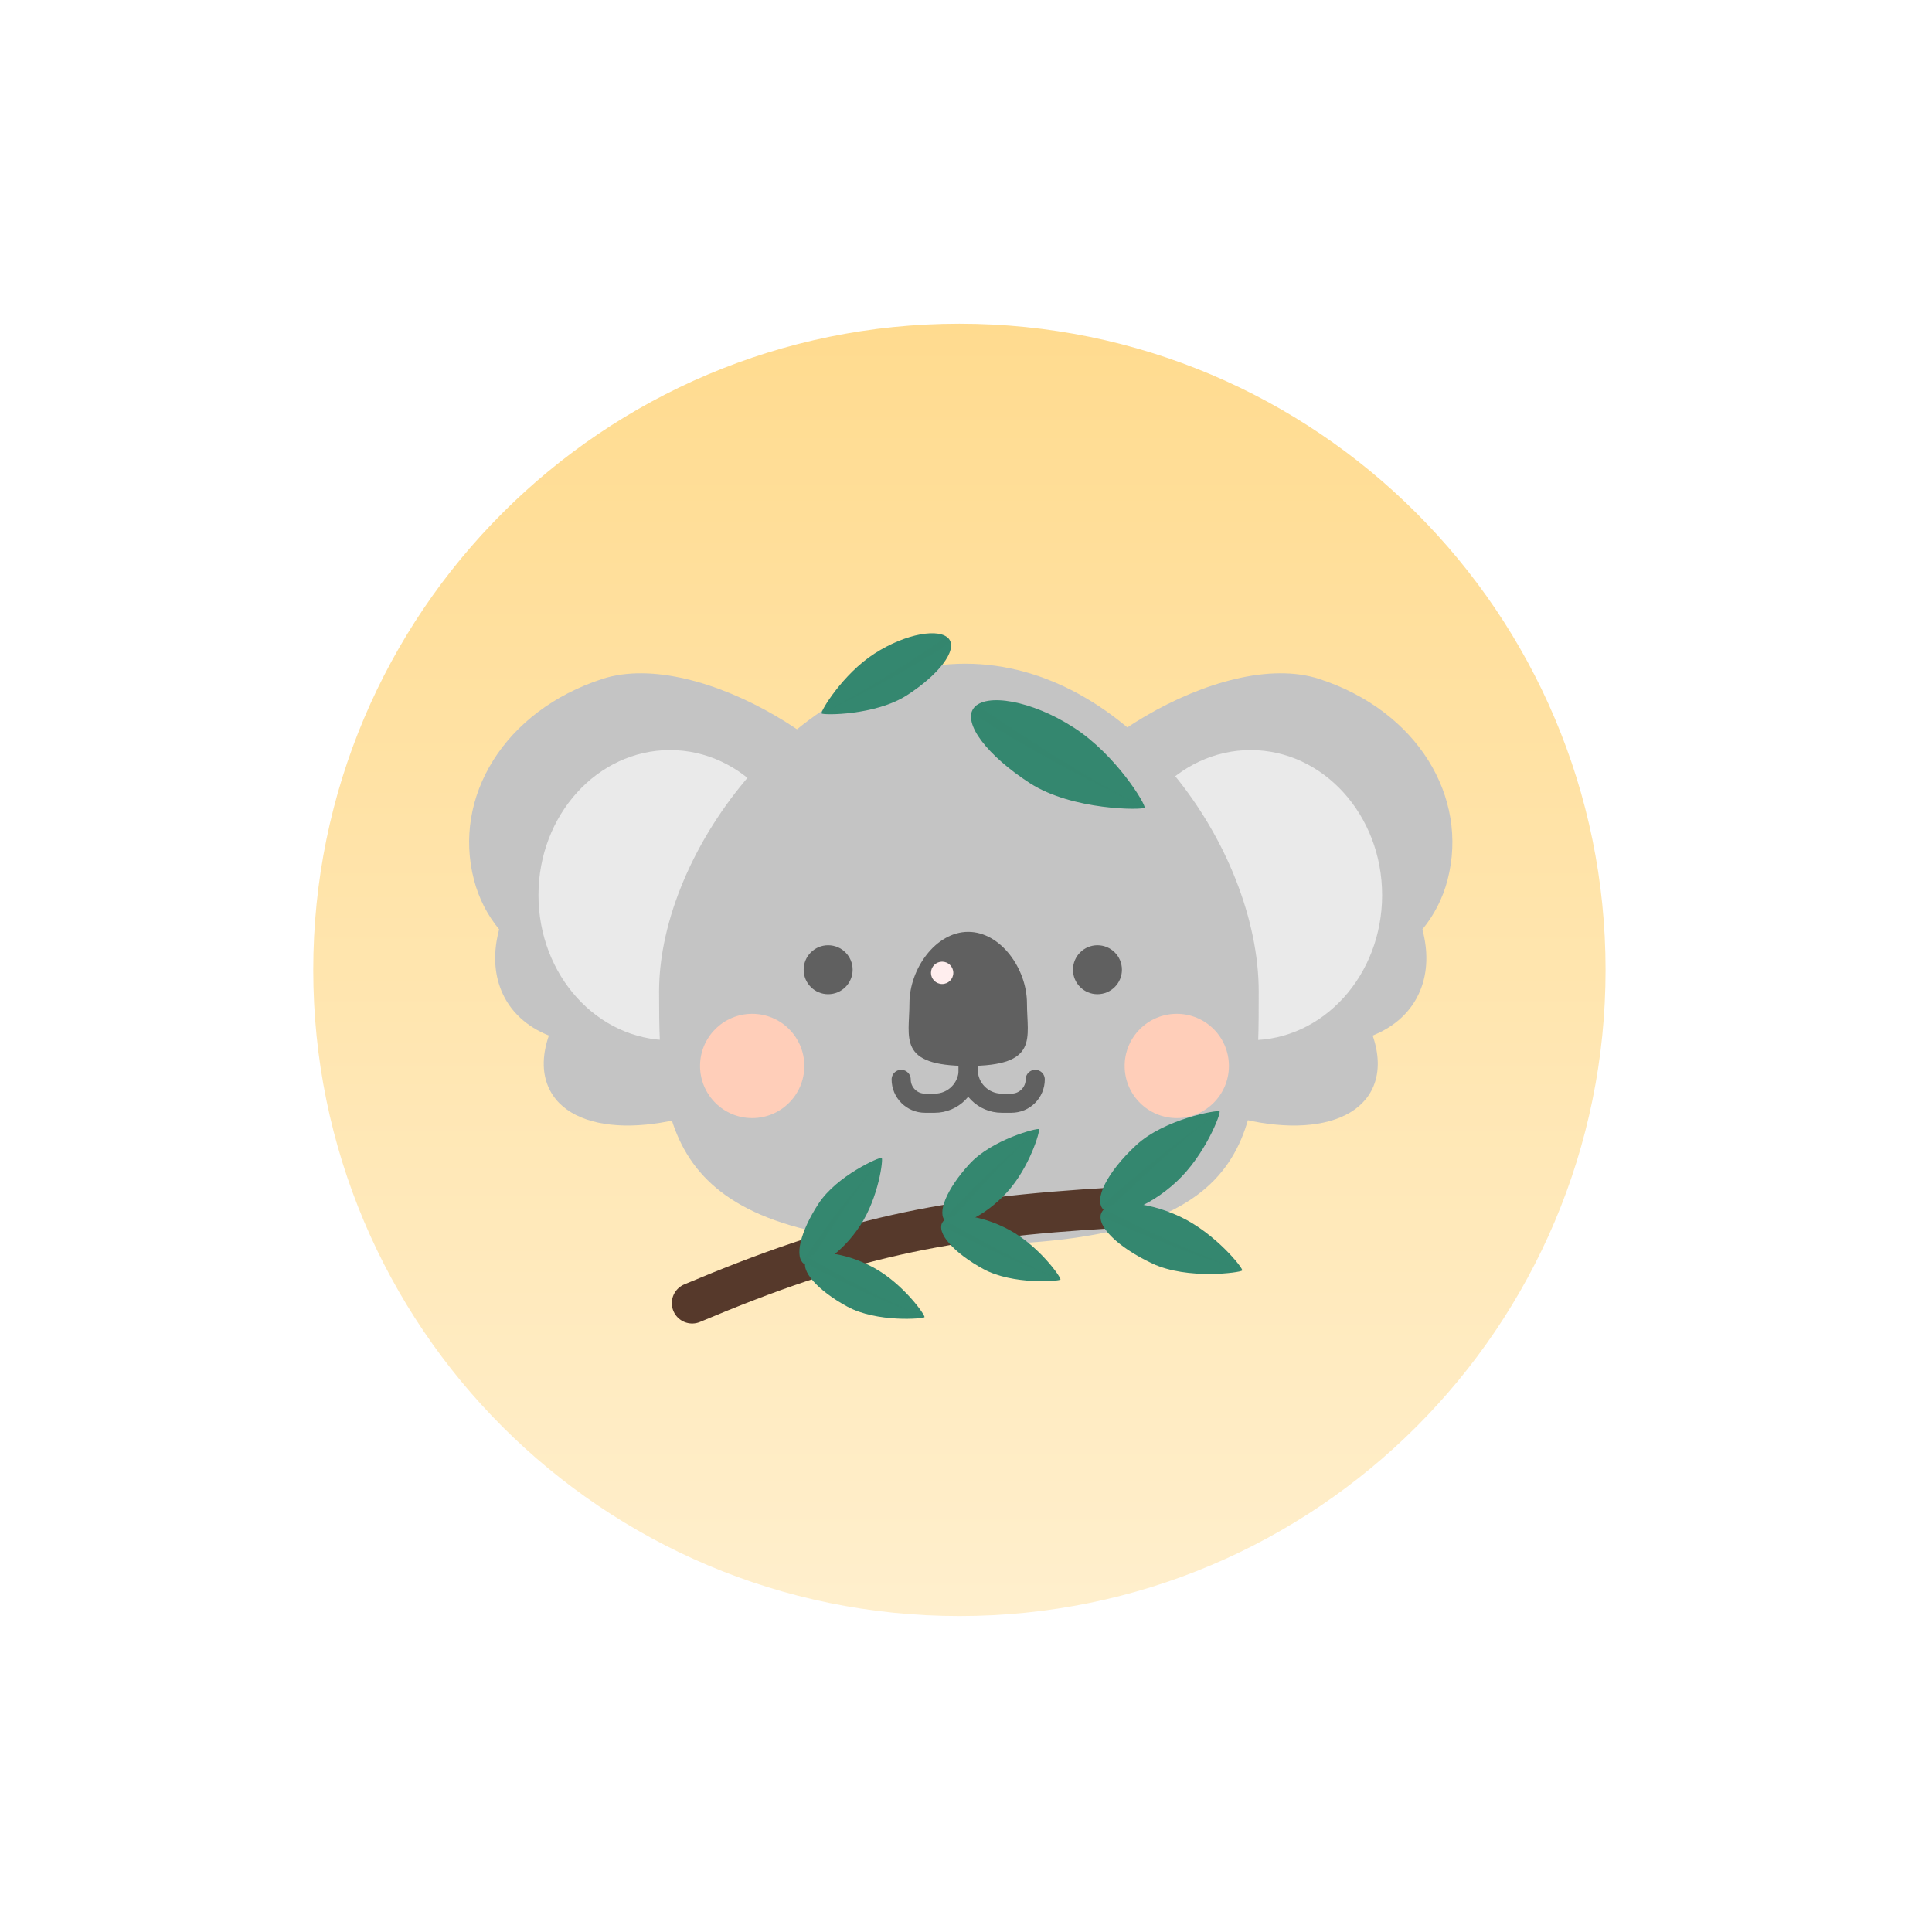 <svg width="79" height="79" viewBox="0 0 79 79" fill="none" xmlns="http://www.w3.org/2000/svg">
<g filter="url(#filter0_d_110_925)">
<path d="M9 34.422C9 19.829 20.829 8 35.422 8C50.014 8 61.843 19.829 61.843 34.422C61.843 49.014 50.014 60.843 35.422 60.843C20.829 60.843 9 49.014 9 34.422Z" fill="url(#paint0_linear_110_925)"/>
<path d="M32.005 31.573C32.667 30.937 32.967 30.142 32.696 29.096C31.812 25.694 24.82 21.223 20.819 22.525C16.817 23.828 14.688 27.341 15.572 30.742C15.771 31.508 16.125 32.187 16.601 32.765C16.363 33.654 16.379 34.518 16.695 35.279C17.048 36.132 17.734 36.746 18.634 37.107C18.375 37.859 18.348 38.57 18.601 39.179C19.459 41.247 23.219 41.331 26.998 39.365C30.777 37.4 33.145 34.129 32.286 32.06C32.213 31.883 32.119 31.721 32.005 31.573Z" fill="#C4C4C4"/>
<path d="M38.948 31.573C38.286 30.937 37.986 30.142 38.258 29.096C39.141 25.694 46.133 21.223 50.134 22.525C54.136 23.828 56.265 27.341 55.382 30.742C55.183 31.508 54.828 32.187 54.353 32.765C54.59 33.654 54.575 34.518 54.259 35.279C53.905 36.132 53.219 36.746 52.32 37.107C52.579 37.859 52.605 38.57 52.353 39.179C51.494 41.247 47.734 41.331 43.955 39.365C40.176 37.4 37.809 34.129 38.667 32.06C38.74 31.883 38.835 31.721 38.948 31.573Z" fill="#C4C4C4"/>
<path d="M23.587 37.297C26.558 37.297 28.966 34.642 28.966 31.366C28.966 28.09 26.558 25.434 23.587 25.434C20.617 25.434 18.209 28.09 18.209 31.366C18.209 34.642 20.617 37.297 23.587 37.297Z" fill="#EAEAEA"/>
<path d="M47.328 37.297C50.298 37.297 52.706 34.642 52.706 31.366C52.706 28.09 50.298 25.434 47.328 25.434C44.357 25.434 41.949 28.09 41.949 31.366C41.949 34.642 44.357 37.297 47.328 37.297Z" fill="#EAEAEA"/>
<path d="M47.66 35.304C47.66 41.153 47.663 45.66 35.551 45.66C23.439 45.66 23.141 41.153 23.141 35.304C23.141 29.455 28.974 21.902 35.663 21.902C42.353 21.902 47.66 29.455 47.66 35.304Z" fill="#C4C4C4"/>
<path d="M30.054 35.416C30.607 35.416 31.055 34.968 31.055 34.415C31.055 33.862 30.607 33.414 30.054 33.414C29.501 33.414 29.053 33.862 29.053 34.415C29.053 34.968 29.501 35.416 30.054 35.416Z" fill="#606060"/>
<path d="M41.066 35.416C41.618 35.416 42.067 34.968 42.067 34.415C42.067 33.862 41.618 33.414 41.066 33.414C40.513 33.414 40.065 33.862 40.065 34.415C40.065 34.968 40.513 35.416 41.066 35.416Z" fill="#606060"/>
<path d="M35.781 36.827V38.502C35.781 39.259 36.395 39.873 37.152 39.873H37.549C38.087 39.873 38.522 39.437 38.522 38.899" stroke="#606060" stroke-width="0.782" stroke-linecap="round" stroke-linejoin="round"/>
<path d="M35.781 36.827V38.502C35.781 39.259 35.168 39.873 34.411 39.873H34.014C33.476 39.873 33.04 39.437 33.04 38.899" stroke="#606060" stroke-width="0.782" stroke-linecap="round" stroke-linejoin="round"/>
<path d="M38.184 35.791C38.184 37.204 38.69 38.35 35.781 38.35C32.872 38.35 33.378 37.204 33.378 35.791C33.378 34.378 34.454 32.867 35.781 32.867C37.108 32.867 38.184 34.378 38.184 35.791Z" fill="#606060"/>
<path d="M34.715 34.999C34.968 34.999 35.172 34.795 35.172 34.543C35.172 34.29 34.968 34.086 34.715 34.086C34.463 34.086 34.258 34.29 34.258 34.543C34.258 34.795 34.463 34.999 34.715 34.999Z" fill="#FFEEEE"/>
<path d="M26.948 40.482C28.126 40.482 29.08 39.527 29.08 38.35C29.08 37.172 28.126 36.218 26.948 36.218C25.771 36.218 24.816 37.172 24.816 38.35C24.816 39.527 25.771 40.482 26.948 40.482Z" fill="#FFCEB9"/>
<path d="M44.31 40.482C45.487 40.482 46.442 39.527 46.442 38.35C46.442 37.172 45.487 36.218 44.31 36.218C43.132 36.218 42.178 37.172 42.178 38.35C42.178 39.527 43.132 40.482 44.31 40.482Z" fill="#FFCEB9"/>
<path d="M24.494 48.049C30.791 45.396 34.703 44.552 41.784 44.148" stroke="#56392B" stroke-width="1.664" stroke-linecap="round"/>
<path d="M42.645 41.593C41.479 42.676 40.878 43.826 41.322 44.231C41.767 44.635 43.143 44.157 44.308 43.074C45.474 41.991 46.13 40.27 46.058 40.205C45.987 40.139 43.81 40.511 42.645 41.593Z" fill="#34876F"/>
<g style="mix-blend-mode:multiply">
<g style="mix-blend-mode:multiply">
<path fill-rule="evenodd" clip-rule="evenodd" d="M41.223 44.096C42.803 42.629 44.186 41.56 45.902 40.324C44.27 41.593 43.047 42.763 41.517 44.225C41.489 44.252 41.462 44.279 41.434 44.305C41.392 44.285 41.355 44.26 41.322 44.231C41.28 44.192 41.247 44.147 41.223 44.096Z" fill="#34876F" fill-opacity="0.5"/>
</g>
</g>
<path d="M43.312 46.43C41.873 45.754 40.949 44.841 41.249 44.321C41.55 43.8 43.006 43.837 44.446 44.513C45.886 45.189 47.035 46.629 46.987 46.713C46.938 46.796 44.752 47.106 43.312 46.43Z" fill="#34876F"/>
<g style="mix-blend-mode:multiply">
<g style="mix-blend-mode:multiply">
<path fill-rule="evenodd" clip-rule="evenodd" d="M41.196 44.48C43.148 45.395 44.79 45.992 46.801 46.647C44.86 45.935 43.338 45.194 41.436 44.266C41.401 44.25 41.367 44.233 41.332 44.216C41.299 44.248 41.271 44.283 41.249 44.321C41.22 44.37 41.203 44.423 41.196 44.48Z" fill="#34876F" fill-opacity="0.5"/>
</g>
</g>
<path d="M35.833 42.359C34.905 43.369 34.466 44.399 34.876 44.716C35.286 45.033 36.436 44.528 37.364 43.519C38.291 42.508 38.738 40.984 38.672 40.933C38.606 40.882 36.761 41.35 35.833 42.359Z" fill="#34876F"/>
<g style="mix-blend-mode:multiply">
<g style="mix-blend-mode:multiply">
<path fill-rule="evenodd" clip-rule="evenodd" d="M34.782 44.606C36.04 43.238 37.155 42.225 38.546 41.046C37.23 42.248 36.258 43.337 35.043 44.698C35.021 44.723 34.999 44.747 34.977 44.772C34.94 44.757 34.906 44.739 34.876 44.716C34.837 44.685 34.806 44.649 34.782 44.606Z" fill="#34876F" fill-opacity="0.5"/>
</g>
</g>
<path d="M36.405 46.656C35.2 46.001 34.451 45.169 34.736 44.736C35.021 44.303 36.272 44.408 37.477 45.063C38.682 45.718 39.599 47.015 39.553 47.085C39.507 47.154 37.61 47.31 36.405 46.656Z" fill="#34876F"/>
<g style="mix-blend-mode:multiply">
<g style="mix-blend-mode:multiply">
<path fill-rule="evenodd" clip-rule="evenodd" d="M34.682 44.87C36.316 45.757 37.699 46.353 39.397 47.018C37.763 46.308 36.49 45.593 34.9 44.699C34.871 44.683 34.842 44.666 34.813 44.65C34.783 44.676 34.757 44.705 34.736 44.736C34.709 44.778 34.691 44.822 34.682 44.87Z" fill="#34876F" fill-opacity="0.5"/>
</g>
</g>
<path d="M29.666 43.973C28.912 45.122 28.644 46.211 29.101 46.458C29.557 46.706 30.613 46.02 31.367 44.872C32.121 43.724 32.316 42.145 32.243 42.105C32.17 42.065 30.421 42.825 29.666 43.973Z" fill="#34876F"/>
<g style="mix-blend-mode:multiply">
<g style="mix-blend-mode:multiply">
<path fill-rule="evenodd" clip-rule="evenodd" d="M28.99 46.365C30.013 44.809 30.952 43.628 32.137 42.237C31.03 43.638 30.245 44.871 29.263 46.414C29.245 46.442 29.228 46.469 29.21 46.497C29.171 46.489 29.134 46.476 29.101 46.458C29.058 46.435 29.021 46.403 28.99 46.365Z" fill="#34876F" fill-opacity="0.5"/>
</g>
</g>
<path d="M30.84 48.192C29.632 47.536 28.882 46.703 29.168 46.269C29.453 45.835 30.707 45.941 31.914 46.596C33.121 47.252 34.039 48.552 33.993 48.622C33.947 48.691 32.047 48.848 30.84 48.192Z" fill="#34876F"/>
<g style="mix-blend-mode:multiply">
<g style="mix-blend-mode:multiply">
<path fill-rule="evenodd" clip-rule="evenodd" d="M29.113 46.403C30.75 47.291 32.136 47.889 33.837 48.556C32.199 47.844 30.925 47.128 29.331 46.232C29.302 46.216 29.273 46.199 29.244 46.183C29.214 46.209 29.188 46.238 29.167 46.269C29.14 46.31 29.122 46.355 29.113 46.403Z" fill="#34876F" fill-opacity="0.5"/>
</g>
</g>
<path d="M38.305 26.788C36.567 25.666 35.535 24.33 36.013 23.711C36.49 23.092 38.361 23.392 40.099 24.514C41.837 25.636 43.069 27.691 42.992 27.791C42.915 27.89 40.044 27.909 38.305 26.788Z" fill="#34876F"/>
<g style="mix-blend-mode:multiply">
<g style="mix-blend-mode:multiply">
<path fill-rule="evenodd" clip-rule="evenodd" d="M35.917 23.907C38.274 25.426 40.287 26.481 42.765 27.674C40.388 26.42 38.554 25.199 36.263 23.674C36.222 23.646 36.18 23.619 36.139 23.591C36.09 23.626 36.048 23.666 36.013 23.711C35.968 23.77 35.936 23.836 35.917 23.907Z" fill="#34876F" fill-opacity="0.5"/>
</g>
</g>
<path d="M33.282 23.188C34.579 22.351 35.349 21.354 34.993 20.892C34.637 20.431 33.241 20.654 31.944 21.491C30.647 22.328 29.728 23.862 29.785 23.936C29.843 24.011 31.985 24.025 33.282 23.188Z" fill="#34876F"/>
<g style="mix-blend-mode:multiply">
<g style="mix-blend-mode:multiply">
<path fill-rule="evenodd" clip-rule="evenodd" d="M35.065 21.039C33.306 22.172 31.804 22.959 29.955 23.85C31.729 22.914 33.097 22.003 34.806 20.865C34.837 20.844 34.868 20.824 34.899 20.803C34.936 20.829 34.967 20.859 34.993 20.893C35.027 20.937 35.051 20.986 35.065 21.039Z" fill="#34876F" fill-opacity="0.5"/>
</g>
</g>
</g>
<defs>
<filter id="filter0_d_110_925" x="0.431" y="0.859" width="77.599" height="77.598" filterUnits="userSpaceOnUse" color-interpolation-filters="sRGB">
<feFlood flood-opacity="0" result="BackgroundImageFix"/>
<feColorMatrix in="SourceAlpha" type="matrix" values="0 0 0 0 0 0 0 0 0 0 0 0 0 0 0 0 0 0 127 0" result="hardAlpha"/>
<feMorphology radius="0.476" operator="dilate" in="SourceAlpha" result="effect1_dropShadow_110_925"/>
<feOffset dx="3.809" dy="5.237"/>
<feGaussianBlur stdDeviation="5.951"/>
<feComposite in2="hardAlpha" operator="out"/>
<feColorMatrix type="matrix" values="0 0 0 0 0.383 0 0 0 0 0.383 0 0 0 0 0.383 0 0 0 0.13 0"/>
<feBlend mode="normal" in2="BackgroundImageFix" result="effect1_dropShadow_110_925"/>
<feBlend mode="normal" in="SourceGraphic" in2="effect1_dropShadow_110_925" result="shape"/>
</filter>
<linearGradient id="paint0_linear_110_925" x1="35.422" y1="8" x2="35.422" y2="60.843" gradientUnits="userSpaceOnUse">
<stop stop-color="#FFDB8F"/>
<stop offset="1" stop-color="#FFEFCD"/>
</linearGradient>
</defs>
</svg>
